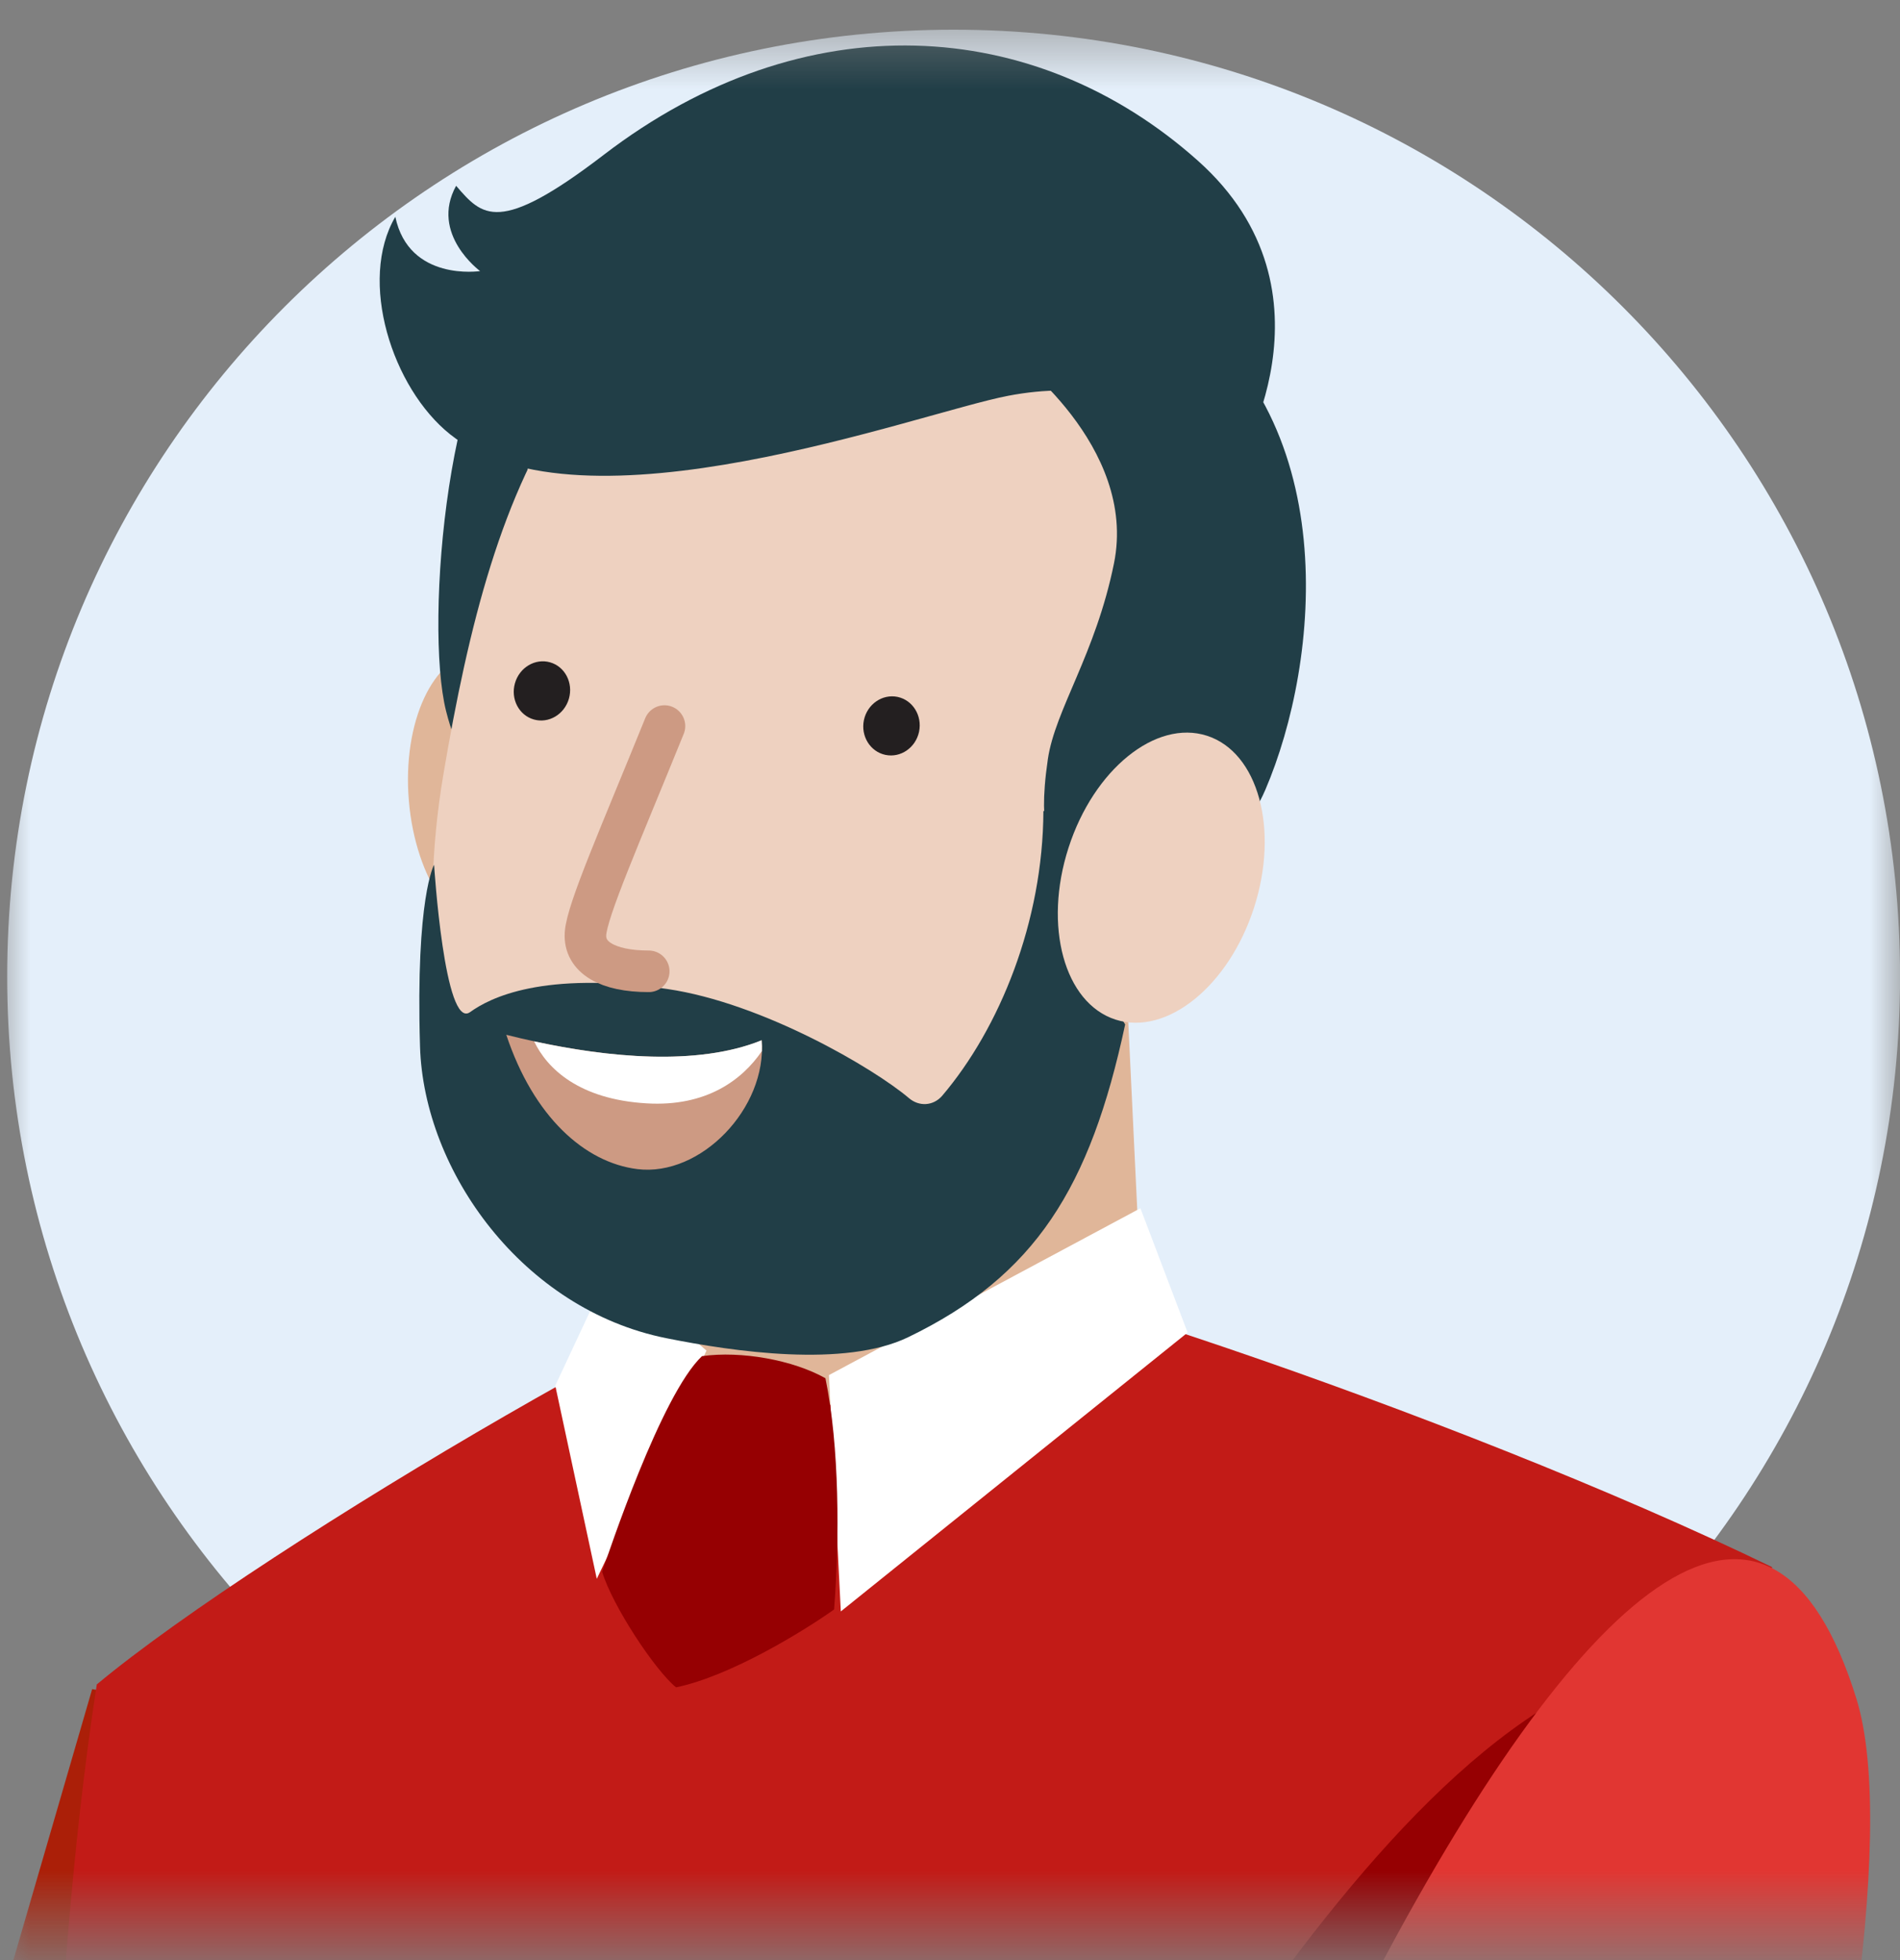 <svg width="32" height="33" viewBox="0 0 32 33" fill="none" xmlns="http://www.w3.org/2000/svg">
<rect x="0" y="0" width="32" height="33" fill="#808080" stroke="none"/>
<mask id="mask0_4709_7389" style="mask-type:luminance" maskUnits="userSpaceOnUse" x="0" y="0" width="32" height="33">
<path d="M32 0.5H0V32.5H32V0.5Z" fill="white"/>
</mask>
<g mask="url(#mask0_4709_7389)">
<path d="M16.061 32.38C24.865 32.38 32.001 25.244 32.001 16.44C32.001 7.637 24.865 0.5 16.061 0.5C7.258 0.5 0.121 7.637 0.121 16.44C0.121 25.244 7.258 32.38 16.061 32.38Z" fill="#E4EFFA"/>
<path d="M1.552 28.438L-2.952 43.927L-10.855 50.408C-9.528 50.408 -9.038 52.884 -8.959 54.122L6.373 48.669L7.321 29.465L1.552 28.438Z" fill="#AB1F08"/>
<path d="M1.63 28.359C4.476 25.988 12.89 21.105 14.391 21.026C15.893 20.947 24.47 23.775 29.844 26.383C29.37 33.575 27.868 49.697 28.738 56.256C22.968 60.998 2.184 65.02 1.63 61.543C1.077 58.066 -0.029 39.107 1.63 28.359Z" fill="#C21B17"/>
<path d="M13.943 44.097C16.626 42.239 20.938 32.01 25.921 28.808L19.788 47.608L0.719 52.567V45.749C7.714 49.054 11.26 45.955 13.943 44.097Z" fill="#960002"/>
<path d="M23.204 33.18C26.76 26.463 29.842 24.013 31.265 28.597C32.687 33.18 27.155 51.831 26.128 53.412C25.306 54.677 9.084 55.625 1.075 55.941C2.087 53.918 0.97 51.831 0.285 51.041C6.028 49.513 17.64 46.363 18.146 45.983C18.652 45.604 21.729 37.29 23.204 33.18Z" fill="#E13632"/>
<path d="M18.924 15.567L19.277 22.946C15.053 24.604 11.26 23.241 11.227 22.371L11.615 16.029L18.924 15.567Z" fill="#E0B699"/>
<path d="M13.961 23.151L19.207 20.342L20.002 22.435L14.161 27.13L13.961 23.151Z" fill="white"/>
<path d="M11.899 22.739L10.281 21.344L9.352 23.328L10.051 26.581L11.899 22.739Z" fill="white"/>
<path d="M11.823 22.832C12.485 22.739 13.359 22.898 13.902 23.204C14.14 24.357 14.14 25.918 14.048 27.097C13.544 27.455 12.307 28.218 11.386 28.408C11.028 28.117 10.313 27.031 10.141 26.462C10.247 26.157 11.134 23.481 11.823 22.832Z" fill="#960002"/>
<path d="M8.452 15.759C7.698 15.823 6.997 14.803 6.886 13.481C6.774 12.159 7.295 11.036 8.049 10.972C8.803 10.909 9.504 11.929 9.615 13.251C9.727 14.573 9.206 15.696 8.452 15.759Z" fill="#E0B699"/>
<path d="M8.272 12.29C9.108 8.543 8.428 8.075 9.635 5.821C10.757 3.727 10.268 4.099 8.908 4.918C7.548 5.738 7.144 10.496 7.512 11.968C7.881 13.44 8.272 12.29 8.272 12.29Z" fill="#213E47"/>
<path d="M20.34 13.048C19.494 18.055 15.927 22.113 12.372 22.113C8.817 22.113 6.621 18.055 7.466 13.048C8.312 8.041 9.718 3.982 15.434 3.982C18.989 3.982 21.186 8.041 20.34 13.048Z" fill="#EED1C0"/>
<path d="M15.311 18.49C15.479 18.632 15.716 18.622 15.867 18.45C16.836 17.312 17.567 15.514 17.573 13.651C17.99 13.845 18.287 13.954 18.383 13.984C18.004 14.736 18.071 15.832 18.95 17.248C18.361 19.998 17.436 21.479 15.296 22.513C14.226 23.029 12.361 22.758 11.219 22.529C8.812 22.046 7.137 19.728 7.074 17.617C6.999 15.105 7.311 14.559 7.311 14.559C7.311 14.559 7.486 17.349 7.917 17.04C8.249 16.801 9.139 16.342 11.241 16.651C12.846 16.887 14.718 17.986 15.311 18.49Z" fill="#213E47"/>
<path d="M8.527 17.422C9.819 17.747 11.598 18.013 12.829 17.514C12.917 18.659 11.801 19.814 10.735 19.683C9.849 19.574 8.986 18.803 8.527 17.422Z" fill="#CD9A83"/>
<path fill-rule="evenodd" clip-rule="evenodd" d="M8.996 17.532C9.212 17.988 9.75 18.509 10.89 18.576C11.893 18.636 12.498 18.184 12.831 17.697C12.833 17.636 12.832 17.575 12.827 17.514C11.74 17.955 10.225 17.799 8.996 17.532Z" fill="white"/>
<path d="M20.806 7.866C20.806 7.866 22.664 4.925 20.174 2.705C17.436 0.263 13.552 0.014 10.168 2.607C8.392 3.968 8.121 3.636 7.682 3.128C7.235 3.94 8.086 4.564 8.086 4.564C8.086 4.564 6.888 4.746 6.658 3.65C6.029 4.722 6.601 6.531 7.582 7.313C9.804 9.086 15.46 6.955 16.977 6.664C19.526 6.172 20.806 7.865 20.806 7.865L20.806 7.866Z" fill="#213E47"/>
<path d="M17.02 5.964C17.02 5.964 19.163 7.503 18.762 9.484C18.452 11.014 17.771 11.946 17.648 12.782C17.452 14.119 17.764 14.203 17.764 14.203C17.764 14.203 20.385 15.449 21.31 13.299C22.234 11.148 22.663 6.977 19.655 5.026C17.397 3.56 17.02 5.963 17.02 5.963L17.02 5.964Z" fill="#213E47"/>
<path d="M11.191 12.224C10.445 14.063 9.886 15.325 9.861 15.719C9.835 16.114 10.226 16.353 10.926 16.353" stroke="#CD9A83" stroke-width="0.7" stroke-linecap="round"/>
<path d="M8.99 12.113C9.241 12.185 9.506 12.028 9.582 11.762C9.657 11.496 9.516 11.223 9.265 11.151C9.014 11.079 8.749 11.237 8.673 11.502C8.597 11.768 8.739 12.041 8.99 12.113Z" fill="#231F20"/>
<path d="M14.912 12.709C15.169 12.763 15.422 12.588 15.479 12.319C15.535 12.049 15.373 11.787 15.117 11.733C14.861 11.68 14.607 11.854 14.55 12.124C14.494 12.393 14.656 12.655 14.912 12.709Z" fill="#231F20"/>
<path d="M18.788 17.166C19.651 17.444 20.696 16.6 21.121 15.28C21.546 13.961 21.191 12.665 20.328 12.387C19.465 12.109 18.421 12.954 17.996 14.273C17.57 15.592 17.925 16.888 18.788 17.166Z" fill="#EED1C0"/>
</g>
</svg>
